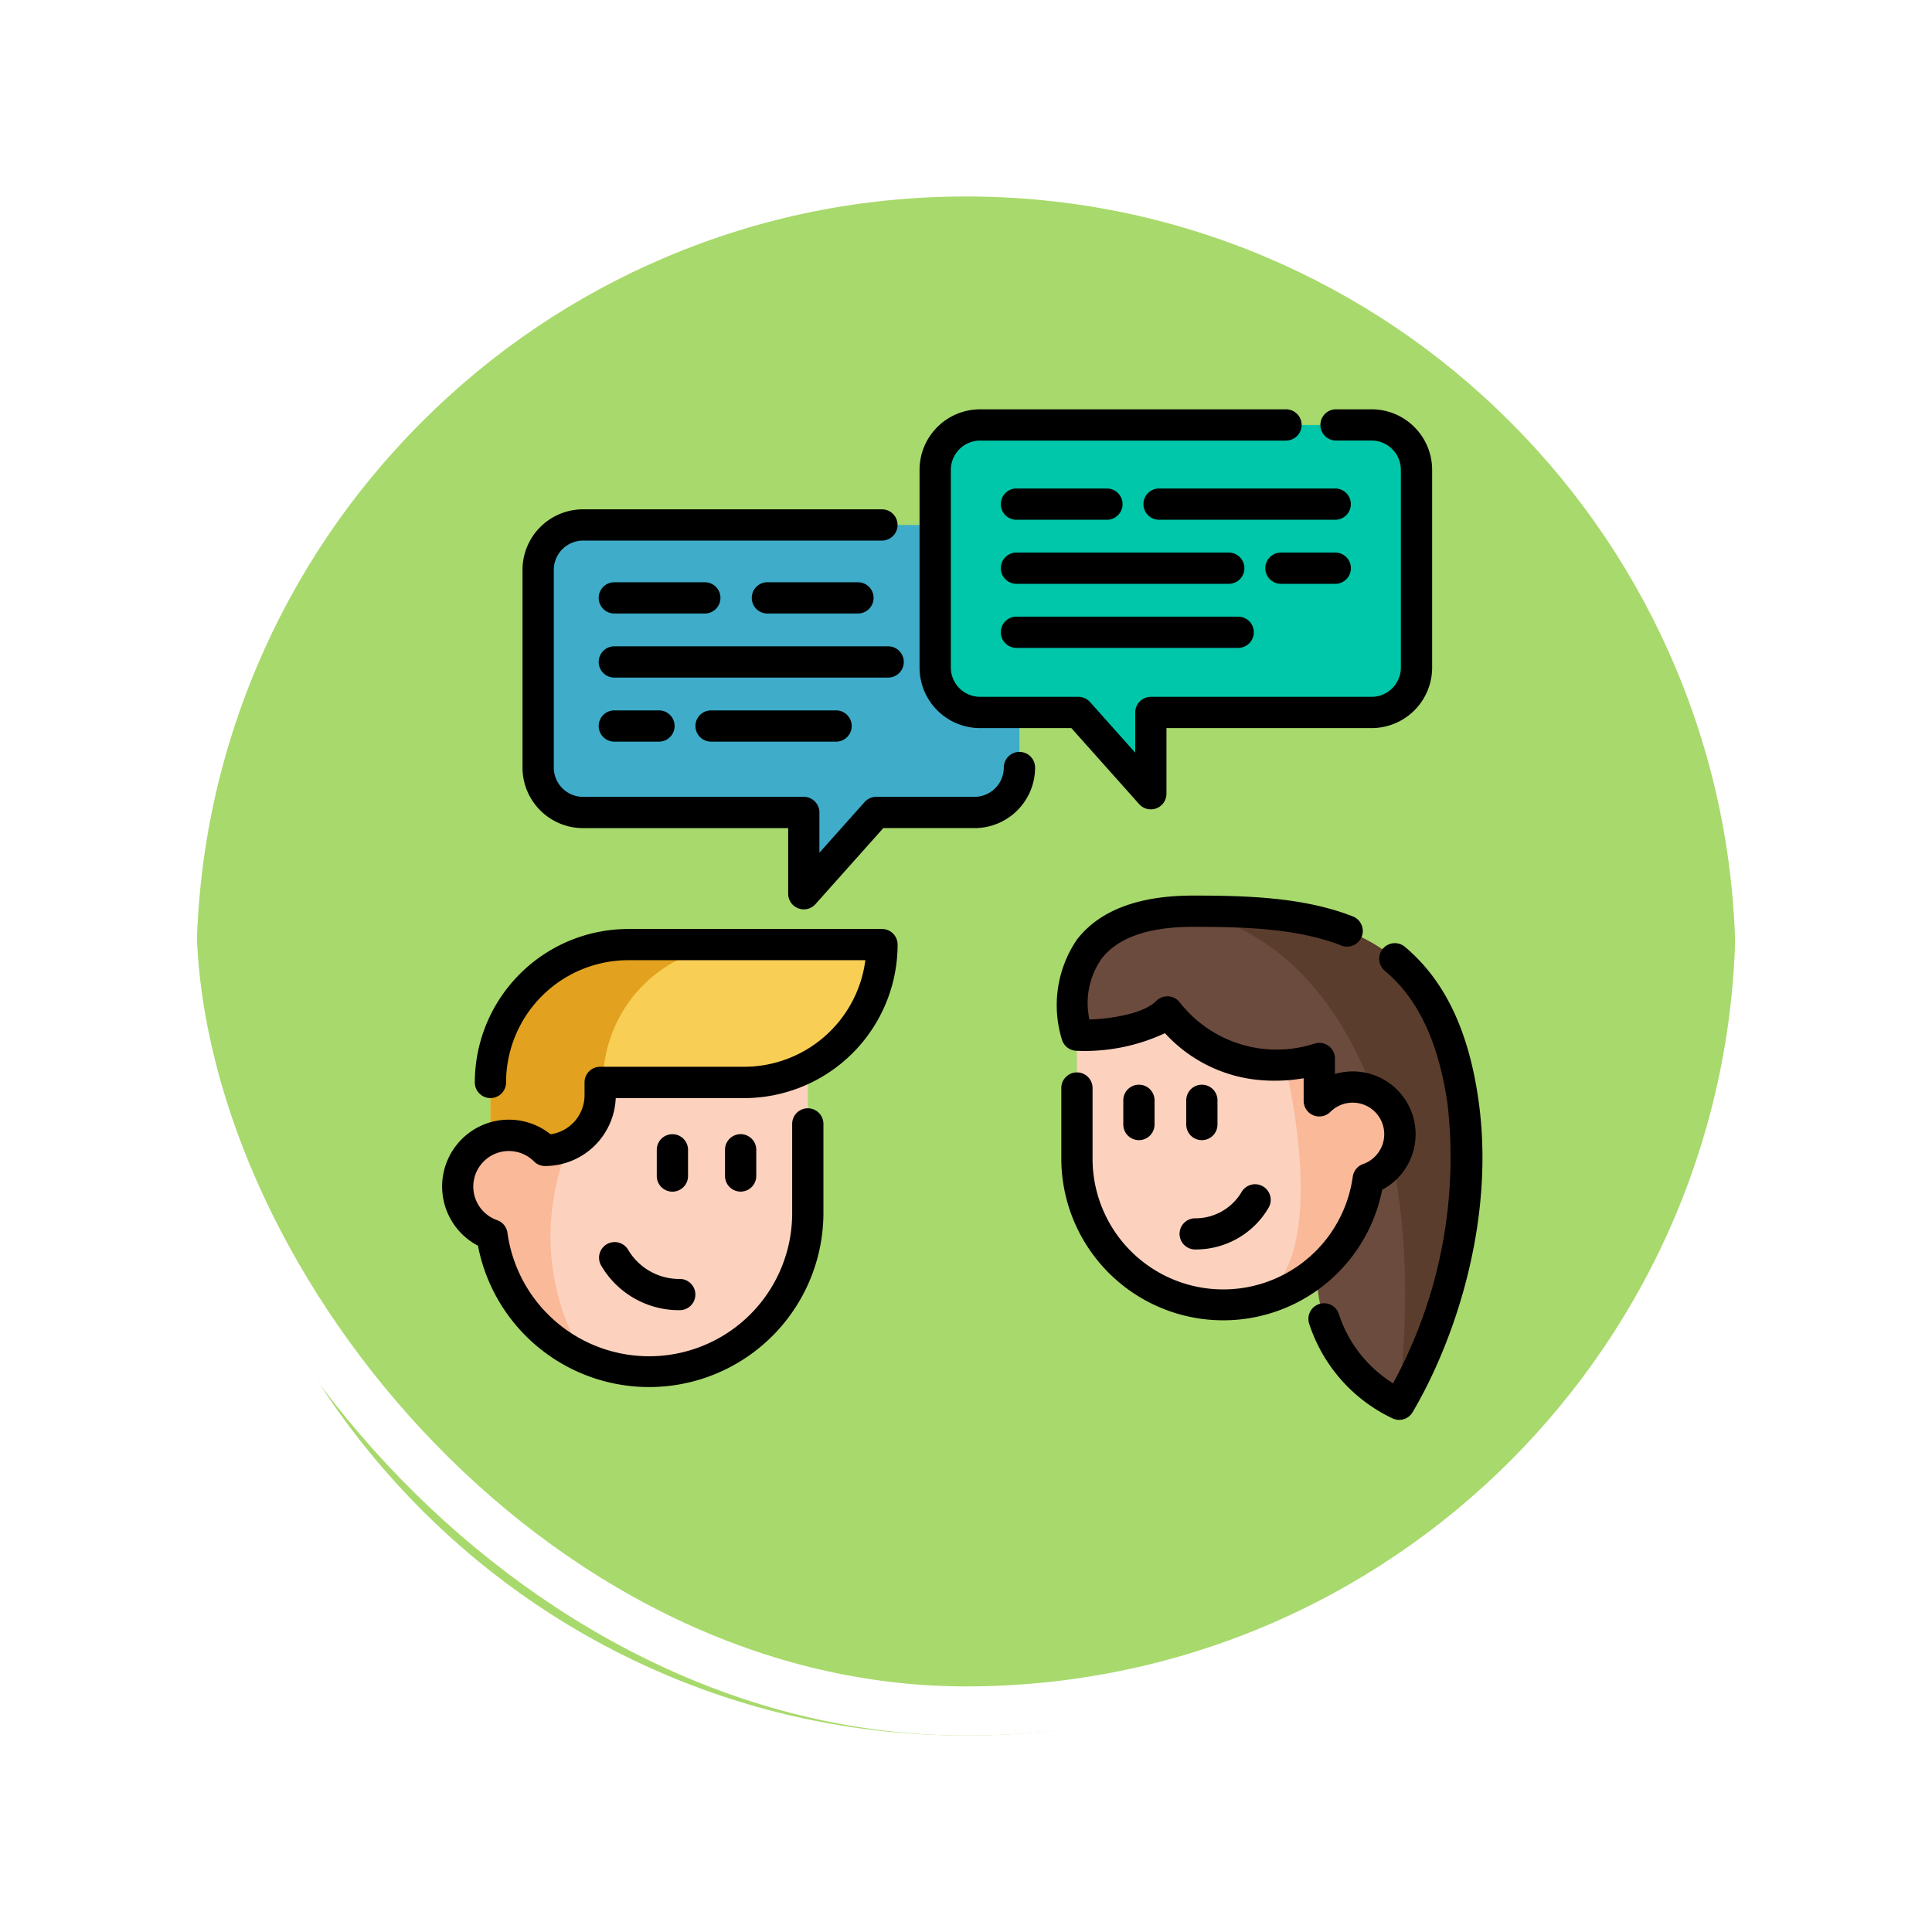 <svg xmlns="http://www.w3.org/2000/svg" xmlns:xlink="http://www.w3.org/1999/xlink" width="118" height="118" viewBox="0 0 118 118">
  <defs>
    <filter id="Trazado_896985" x="0" y="0" width="118" height="118" filterUnits="userSpaceOnUse">
      <feOffset dy="3" input="SourceAlpha"/>
      <feGaussianBlur stdDeviation="3" result="blur"/>
      <feFlood flood-opacity="0.161"/>
      <feComposite operator="in" in2="blur"/>
      <feComposite in="SourceGraphic"/>
    </filter>
  </defs>
  <g id="Grupo_1119285" data-name="Grupo 1119285" transform="translate(-269.051 -7797)">
    <g id="Grupo_1111318" data-name="Grupo 1111318" transform="translate(278.051 7803)">
      <g id="Grupo_1109826" data-name="Grupo 1109826" transform="translate(0 0)">
        <g id="Grupo_1098742" data-name="Grupo 1098742">
          <g transform="matrix(1, 0, 0, 1, -9, -6)" filter="url(#Trazado_896985)">
            <g id="Trazado_896985-2" data-name="Trazado 896985" transform="translate(9 6)" fill="#9ad354" opacity="0.859">
              <path d="M 50 98.5 C 43.452 98.5 37.1 97.218 31.122 94.689 C 25.347 92.247 20.16 88.749 15.705 84.295 C 11.251 79.84 7.753 74.653 5.311 68.878 C 2.782 62.9 1.5 56.548 1.5 50 C 1.5 43.452 2.782 37.1 5.311 31.122 C 7.753 25.347 11.251 20.16 15.705 15.705 C 20.16 11.251 25.347 7.753 31.122 5.311 C 37.1 2.782 43.452 1.5 50 1.5 C 56.548 1.5 62.899 2.782 68.878 5.311 C 74.653 7.753 79.84 11.251 84.295 15.705 C 88.749 20.16 92.246 25.347 94.689 31.122 C 97.218 37.1 98.5 43.452 98.5 50 C 98.5 56.548 97.218 62.9 94.689 68.878 C 92.246 74.653 88.749 79.84 84.295 84.295 C 79.84 88.749 74.653 92.247 68.878 94.689 C 62.899 97.218 56.548 98.5 50 98.5 Z" stroke="none"/>
              <path d="M 50 3 C 43.654 3 37.499 4.242 31.706 6.692 C 26.11 9.059 21.083 12.449 16.766 16.766 C 12.449 21.083 9.059 26.11 6.692 31.706 C 4.242 37.499 3 43.654 3 50 C 3 56.346 4.242 62.501 6.692 68.294 C 9.059 73.89 12.449 78.917 16.766 83.234 C 21.083 87.551 26.11 90.941 31.706 93.308 C 37.499 95.758 43.654 97 50 97 C 56.346 97 62.501 95.758 68.294 93.308 C 73.89 90.941 78.917 87.551 83.234 83.234 C 87.551 78.917 90.941 73.89 93.308 68.294 C 95.758 62.501 97 56.346 97 50 C 97 43.654 95.758 37.499 93.308 31.706 C 90.941 26.11 87.551 21.083 83.234 16.766 C 78.917 12.449 73.89 9.059 68.294 6.692 C 62.501 4.242 56.346 3 50 3 M 50 -7.62939453125e-06 C 77.614 -7.62939453125e-06 100 22.386 100 50 L 100 50 C 100 77.614 77.614 100 50 100 C 22.386 100 0 77.614 0 50 L 0 50 C 0 22.386 22.386 -7.62939453125e-06 50 -7.62939453125e-06 Z" stroke="none" fill="#fff"/>
            </g>
          </g>
          <g id="Rectángulo_400907" data-name="Rectángulo 400907" transform="translate(0)" fill="none" stroke="#fff" stroke-width="3">
            <rect width="100" height="100" rx="50" stroke="none"/>
            <rect x="1.5" y="1.5" width="97" height="97" rx="48.5" fill="none"/>
          </g>
        </g>
      </g>
    </g>
    <g id="Grupo_1119284" data-name="Grupo 1119284" transform="translate(296.051 7814.642)">
      <path id="Trazado_916660" data-name="Trazado 916660" d="M29.077,308.846v11.675a9.7,9.7,0,0,1-13.708,8.82h0a9.7,9.7,0,0,1-5.582-7.49,3.126,3.126,0,1,1,3.242-5.161l.814-4.666.555-3.177H29.077Z" transform="translate(-6.737 -264.071)" fill="#fcd2be"/>
      <path id="Trazado_916661" data-name="Trazado 916661" d="M15.367,351.763a9.7,9.7,0,0,1-5.582-7.49,3.126,3.126,0,1,1,3.242-5.161l.814-4.666,2.551.518C15.32,336.818,10.789,343.587,15.367,351.763Z" transform="translate(-6.736 -286.494)" fill="#fab998"/>
      <path id="Trazado_916662" data-name="Trazado 916662" d="M47.748,270.779a8.42,8.42,0,0,1-8.42,8.42H30.535v.781a3.366,3.366,0,0,1-3.367,3.365,3.126,3.126,0,0,0-3.331-.708V279.2a8.421,8.421,0,0,1,8.42-8.42Z" transform="translate(-20.879 -230.728)" fill="#f9ce55"/>
      <path id="Trazado_916663" data-name="Trazado 916663" d="M39.128,270.779H32.257a8.421,8.421,0,0,0-8.42,8.42v3.439a3.127,3.127,0,0,1,3.331.708,3.366,3.366,0,0,0,3.367-3.365V279.2h.174A8.421,8.421,0,0,1,39.128,270.779Z" transform="translate(-20.879 -230.728)" fill="#e2a11e"/>
      <path id="Trazado_916664" data-name="Trazado 916664" d="M73.935,64.264H50.03a2.745,2.745,0,0,0-2.745,2.745V79.08a2.745,2.745,0,0,0,2.745,2.745h13.48v4.963l4.426-4.963h6A2.745,2.745,0,0,0,76.68,79.08V67.009A2.745,2.745,0,0,0,73.935,64.264Z" transform="translate(-41.417 -49.843)" fill="#3facc9"/>
      <path id="Trazado_916665" data-name="Trazado 916665" d="M245.425,15.048h23.906a2.745,2.745,0,0,1,2.745,2.745V29.864a2.745,2.745,0,0,1-2.745,2.745H255.85v4.963l-4.426-4.963h-6a2.745,2.745,0,0,1-2.745-2.745V17.793A2.745,2.745,0,0,1,245.425,15.048Z" transform="translate(-212.561 -6.736)" fill="#00c7a9"/>
      <path id="Trazado_916666" data-name="Trazado 916666" d="M330.226,284.47l-.048-.02a8.747,8.747,0,0,1-4.962-8.025L310.55,261.936c-.687-2.543-.476-7.009,5.837-7.523q.59-.05,1.252-.05c7.535,0,14.929.606,16.493,11.7C335.178,273.48,332.458,280.689,330.226,284.47Z" transform="translate(-271.773 -216.35)" fill="#6b4b3d"/>
      <path id="Trazado_916667" data-name="Trazado 916667" d="M373.316,284.47l-.048-.02a.017.017,0,0,0,0-.008c2.545-21.634-7.254-30.029-13.792-30.029q.59-.05,1.252-.05c7.535,0,14.929.606,16.493,11.7C378.268,273.48,375.548,280.689,373.316,284.47Z" transform="translate(-314.863 -216.35)" fill="#5b3d2d"/>
      <path id="Trazado_916668" data-name="Trazado 916668" d="M331.317,313.434a2.888,2.888,0,0,1-1.088.685,8.938,8.938,0,0,1-17.792-1.226v-7.545s3.962.142,5.526-1.422a8.072,8.072,0,0,0,7.177,3.23h0a8.482,8.482,0,0,0,2.1-.385v2.589h0a2.882,2.882,0,0,1,4.076,4.076Z" transform="translate(-273.661 -259.762)" fill="#fcd2be"/>
      <path id="Trazado_916669" data-name="Trazado 916669" d="M409.342,333.5a2.888,2.888,0,0,1-1.088.685,8.941,8.941,0,0,1-6.736,7.459c4.642-2.546,1.688-14.263,1.648-14.421h0a8.482,8.482,0,0,0,2.1-.385v2.589h0a2.882,2.882,0,0,1,4.076,4.076Z" transform="translate(-351.686 -279.83)" fill="#fab998"/>
      <path id="Trazado_916670" data-name="Trazado 916670" d="M107.578,366.626v-1.6a.954.954,0,1,0-1.909,0v1.6a.954.954,0,0,0,1.909,0Z" transform="translate(-92.555 -312.44)"/>
      <path id="Trazado_916671" data-name="Trazado 916671" d="M139.244,365.023v1.6a.954.954,0,0,0,1.909,0v-1.6a.954.954,0,1,0-1.909,0Z" transform="translate(-121.963 -312.44)"/>
      <path id="Trazado_916672" data-name="Trazado 916672" d="M79.038,417.657a.954.954,0,1,0-1.657.947,5.5,5.5,0,0,0,4.744,2.731h.052a.954.954,0,0,0,.05-1.907A3.628,3.628,0,0,1,79.038,417.657Z" transform="translate(-67.667 -358.956)"/>
      <path id="Trazado_916673" data-name="Trazado 916673" d="M26.869,263.094H11.378A9.384,9.384,0,0,0,2,272.467a.954.954,0,1,0,1.909,0A7.473,7.473,0,0,1,11.378,265H25.854a7.476,7.476,0,0,1-7.4,6.51H9.656a.954.954,0,0,0-.954.954v.781a2.415,2.415,0,0,1-2.075,2.388,4.084,4.084,0,0,0-4.008-.622,4.083,4.083,0,0,0-.427,7.427,10.646,10.646,0,0,0,21.1-1.994V275a.954.954,0,1,0-1.909,0v5.449a8.736,8.736,0,0,1-17.39,1.2.955.955,0,0,0-.629-.771,2.171,2.171,0,0,1-.821-3.585A2.143,2.143,0,0,1,3.3,276.8a2.174,2.174,0,0,1,2.31.487.954.954,0,0,0,.726.284,4.326,4.326,0,0,0,4.271-4.147H18.45a9.384,9.384,0,0,0,9.373-9.373A.955.955,0,0,0,26.869,263.094Z" transform="translate(0 -223.997)"/>
      <path id="Trazado_916674" data-name="Trazado 916674" d="M69.943,71.39a.954.954,0,0,0-.954.954,1.792,1.792,0,0,1-1.79,1.79h-6a.954.954,0,0,0-.712.319l-2.76,3.094V75.089a.954.954,0,0,0-.954-.954H43.293a1.792,1.792,0,0,1-1.79-1.79V60.273a1.792,1.792,0,0,1,1.79-1.79H61.545a.954.954,0,0,0,0-1.909H43.293a3.7,3.7,0,0,0-3.7,3.7V72.345a3.7,3.7,0,0,0,3.7,3.7H55.819v4.008a.955.955,0,0,0,1.667.635l4.142-4.644H67.2a3.7,3.7,0,0,0,3.7-3.7A.955.955,0,0,0,69.943,71.39Z" transform="translate(-34.68 -43.108)"/>
      <path id="Trazado_916675" data-name="Trazado 916675" d="M238.688,26.828h5.572l4.142,4.644a.955.955,0,0,0,1.667-.635V26.828h12.526a3.7,3.7,0,0,0,3.7-3.7V11.057a3.7,3.7,0,0,0-3.7-3.7h-2.17a.954.954,0,1,0,0,1.909h2.17a1.792,1.792,0,0,1,1.79,1.79V23.128a1.792,1.792,0,0,1-1.79,1.79h-13.48a.954.954,0,0,0-.954.954v2.459l-2.76-3.094a.955.955,0,0,0-.712-.319h-6a1.792,1.792,0,0,1-1.79-1.79V11.057a1.792,1.792,0,0,1,1.79-1.79H257.37a.954.954,0,0,0,0-1.909H238.688a3.7,3.7,0,0,0-3.7,3.7V23.129A3.7,3.7,0,0,0,238.688,26.828Z" transform="translate(-205.825)"/>
      <path id="Trazado_916676" data-name="Trazado 916676" d="M356.86,46.32H346.1a.954.954,0,0,0,0,1.909H356.86a.954.954,0,1,0,0-1.909Z" transform="translate(-302.309 -34.126)"/>
      <path id="Trazado_916677" data-name="Trazado 916677" d="M275.932,48.23h5.527a.954.954,0,1,0,0-1.909h-5.527a.954.954,0,1,0,0,1.909Z" transform="translate(-240.851 -34.127)"/>
      <path id="Trazado_916678" data-name="Trazado 916678" d="M409.4,77.849H406.08a.954.954,0,1,0,0,1.909H409.4a.954.954,0,1,0,0-1.909Z" transform="translate(-354.846 -61.742)"/>
      <path id="Trazado_916679" data-name="Trazado 916679" d="M275.932,79.759H288.9a.954.954,0,0,0,0-1.909H275.932a.954.954,0,1,0,0,1.909Z" transform="translate(-240.851 -61.743)"/>
      <path id="Trazado_916680" data-name="Trazado 916680" d="M275.932,111.287h13.543a.954.954,0,1,0,0-1.909H275.932a.954.954,0,1,0,0,1.909Z" transform="translate(-240.851 -89.358)"/>
      <path id="Trazado_916681" data-name="Trazado 916681" d="M78.042,94.369h5.527a.954.954,0,0,0,0-1.909H78.042a.954.954,0,1,0,0,1.909Z" transform="translate(-67.521 -74.54)"/>
      <path id="Trazado_916682" data-name="Trazado 916682" d="M158.931,94.369a.954.954,0,0,0,0-1.909H153.4a.954.954,0,0,0,0,1.909Z" transform="translate(-133.53 -74.54)"/>
      <path id="Trazado_916683" data-name="Trazado 916683" d="M78.042,123.988a.954.954,0,1,0,0,1.909H94.767a.954.954,0,1,0,0-1.909Z" transform="translate(-67.521 -102.155)"/>
      <path id="Trazado_916684" data-name="Trazado 916684" d="M125.651,155.517a.954.954,0,0,0,0,1.909h7.635a.954.954,0,1,0,0-1.909Z" transform="translate(-109.221 -129.771)"/>
      <path id="Trazado_916685" data-name="Trazado 916685" d="M78.042,155.517a.954.954,0,1,0,0,1.909h2.727a.954.954,0,0,0,0-1.909Z" transform="translate(-67.521 -129.771)"/>
      <path id="Trazado_916686" data-name="Trazado 916686" d="M368.126,342.181V340.7a.954.954,0,0,0-1.909,0v1.478a.954.954,0,1,0,1.909,0Z" transform="translate(-320.766 -291.138)"/>
      <path id="Trazado_916687" data-name="Trazado 916687" d="M337.157,342.181V340.7a.954.954,0,0,0-1.909,0v1.478a.954.954,0,1,0,1.909,0Z" transform="translate(-293.641 -291.138)"/>
      <path id="Trazado_916688" data-name="Trazado 916688" d="M362.944,391.813a.954.954,0,0,0,.952.9h.052a5.14,5.14,0,0,0,4.436-2.556.954.954,0,1,0-1.657-.947,3.277,3.277,0,0,1-2.881,1.6A.954.954,0,0,0,362.944,391.813Z" transform="translate(-317.899 -334.042)"/>
      <path id="Trazado_916689" data-name="Trazado 916689" d="M436.7,279.678c-.6-4.289-2.078-7.361-4.5-9.392a.954.954,0,0,0-1.225,1.464c2.047,1.714,3.3,4.395,3.839,8.195a28.9,28.9,0,0,1-3.333,17,7.8,7.8,0,0,1-3.308-4.22.954.954,0,1,0-1.82.574,9.717,9.717,0,0,0,5.137,5.81.954.954,0,0,0,1.185-.4C435.291,294.27,437.725,286.941,436.7,279.678Z" transform="translate(-373.396 -230.101)"/>
      <path id="Trazado_916690" data-name="Trazado 916690" d="M322.46,264.625a3.837,3.837,0,0,0-2.893-7.066v-.946a.955.955,0,0,0-1.277-.9,7.508,7.508,0,0,1-8.2-2.527.954.954,0,0,0-1.431-.093c-.774.774-2.681,1.088-4.085,1.14a4.707,4.707,0,0,1,.741-3.713c.99-1.293,2.868-1.949,5.582-1.949,3.111,0,6.373.088,9.066,1.142a.955.955,0,0,0,.7-1.778c-3-1.174-6.469-1.273-9.762-1.273-3.339,0-5.727.908-7.1,2.7a7.12,7.12,0,0,0-.913,6.079.955.955,0,0,0,.887.7,11.557,11.557,0,0,0,5.41-1.075,8.891,8.891,0,0,0,6.129,2.887,10.48,10.48,0,0,0,2.343-.134V259.2a.955.955,0,0,0,1.632.672,1.932,1.932,0,0,1,2.056-.434,1.928,1.928,0,0,1,.669,3.162,1.925,1.925,0,0,1-.729.46.955.955,0,0,0-.629.771,7.984,7.984,0,0,1-15.892-1.1v-4.315a.954.954,0,0,0-1.909,0v4.315a9.893,9.893,0,0,0,19.6,1.888Z" transform="translate(-265.034 -209.605)"/>
    </g>
  </g>
</svg>
